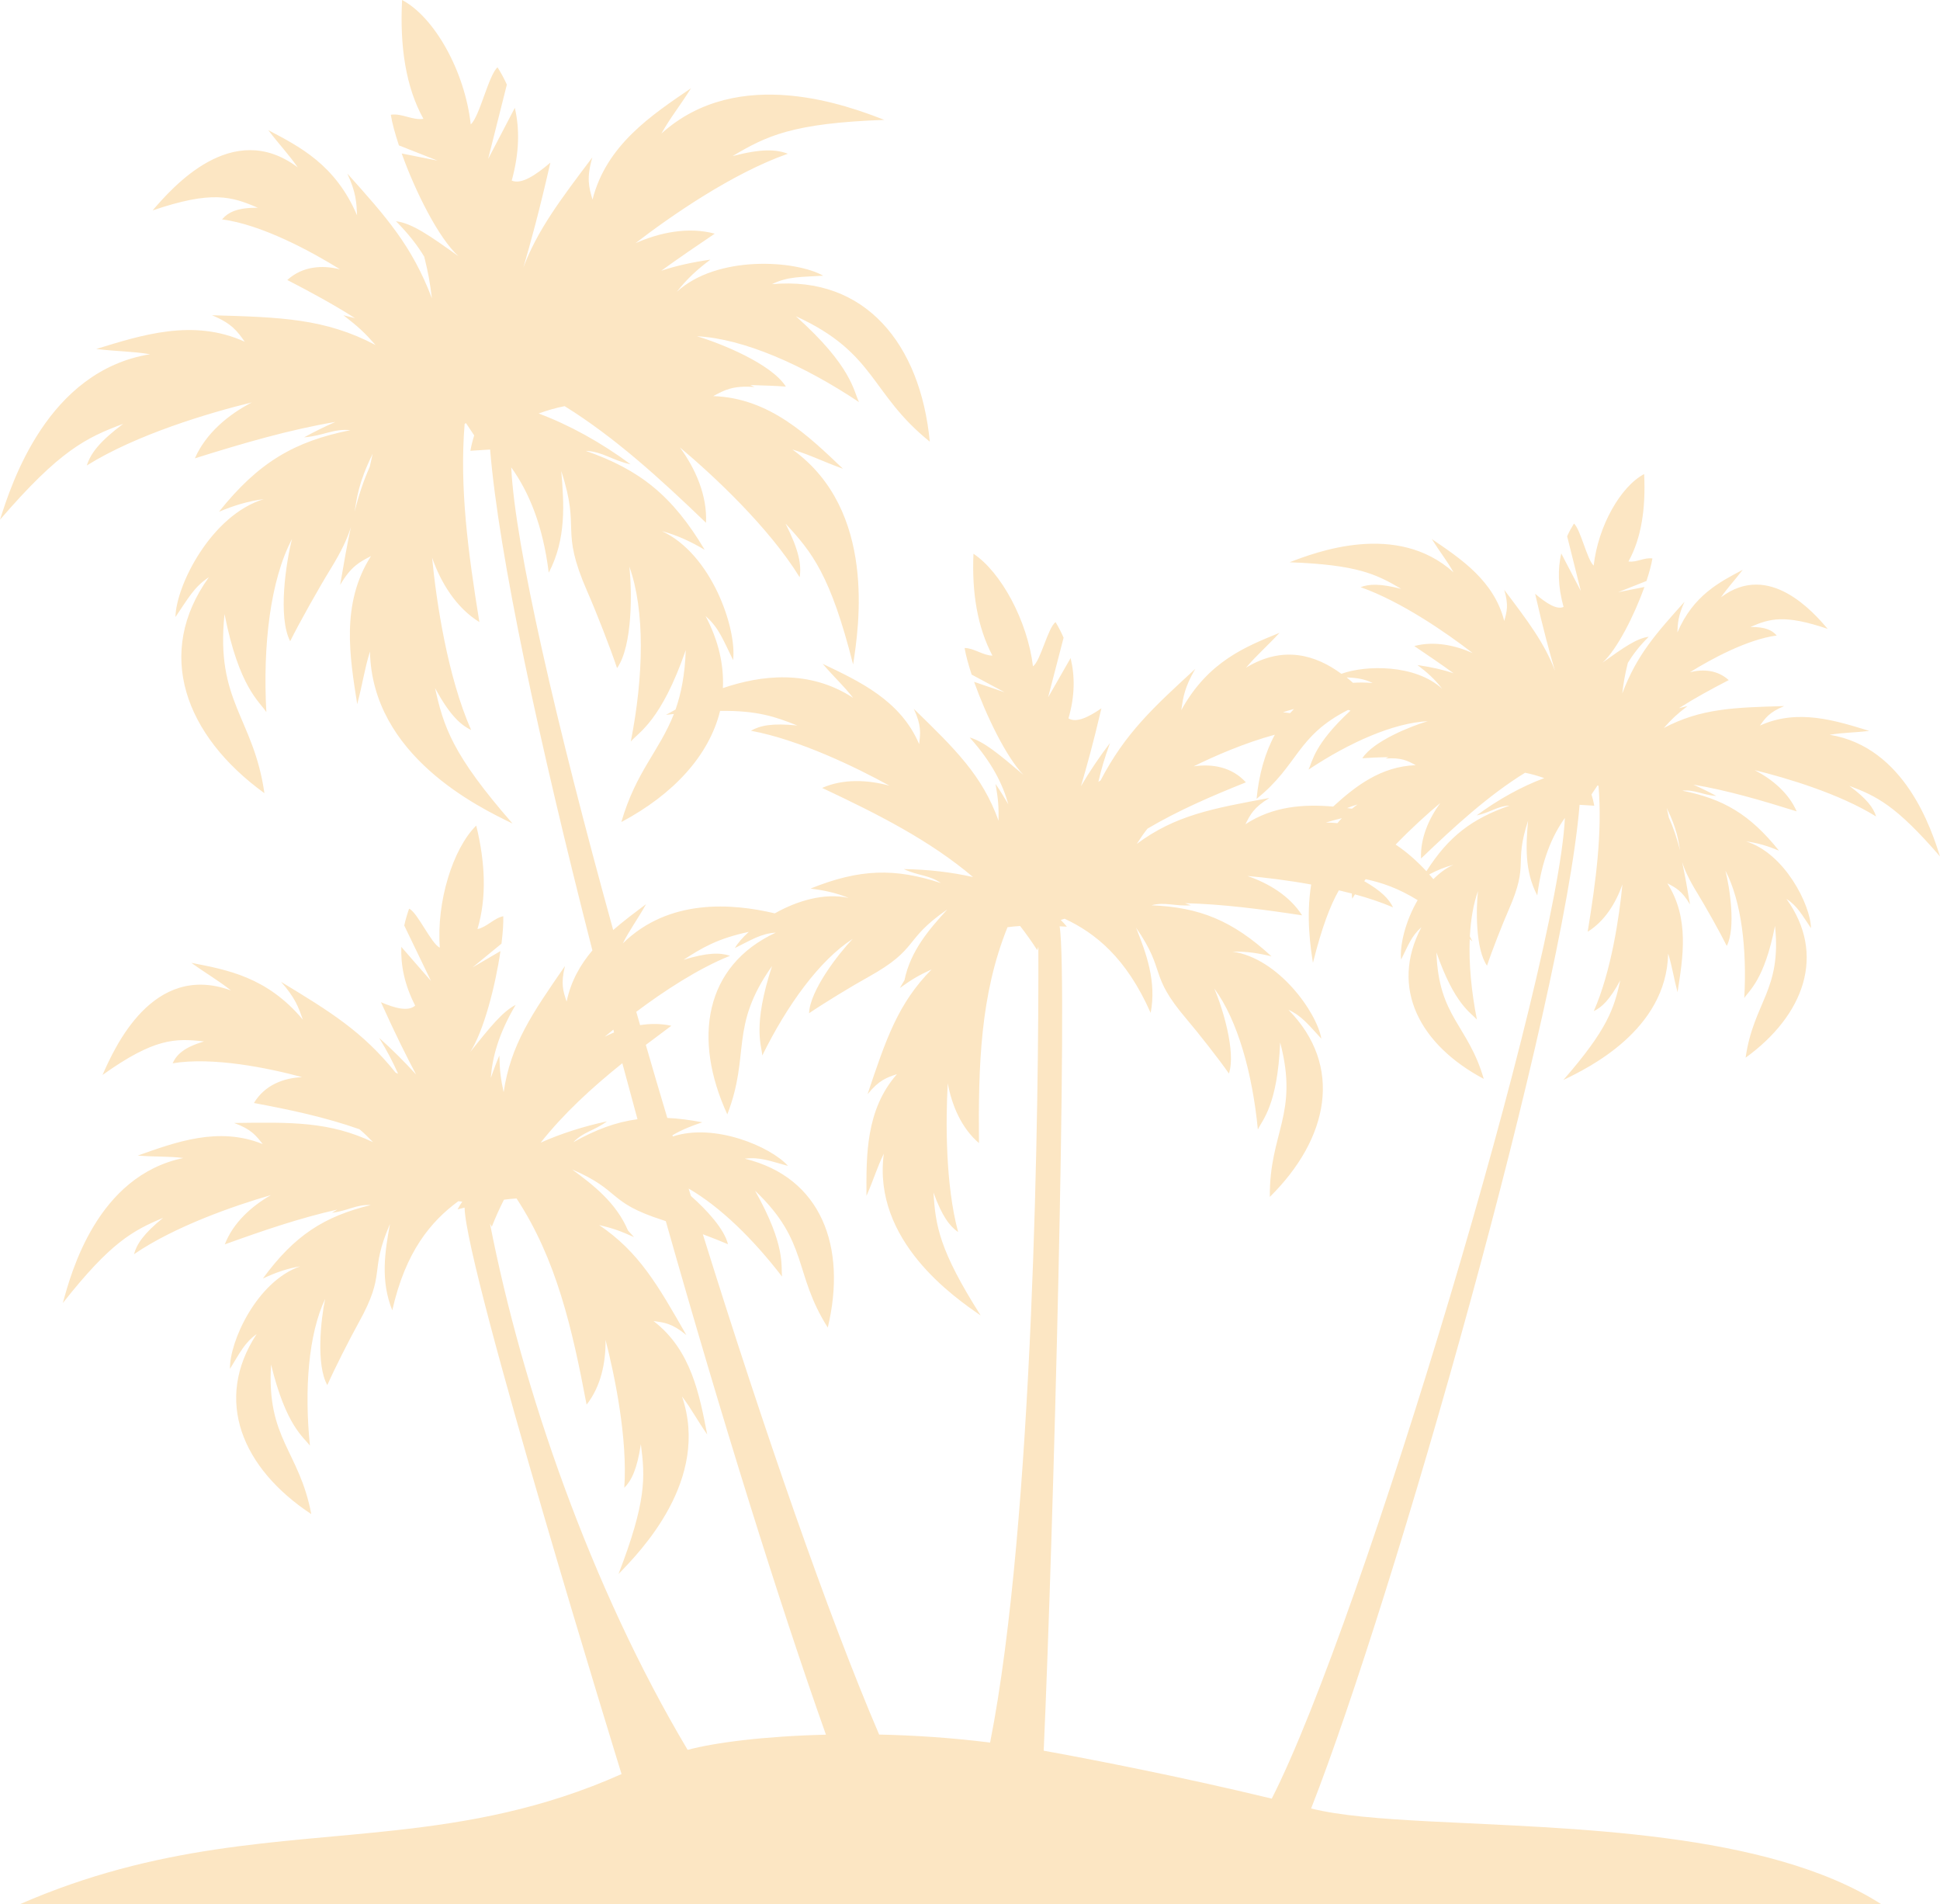 <svg version="1.1" id="图层_1" x="0px" y="0px" width="114.387px" height="112.259px" viewBox="0 0 114.387 112.259" enable-background="new 0 0 114.387 112.259" xml:space="preserve" xmlns="http://www.w3.org/2000/svg" xmlns:xlink="http://www.w3.org/1999/xlink" xmlns:xml="http://www.w3.org/XML/1998/namespace">
  <path fill="#FCE6C3" d="M114.387,50.486c-0.495-1.563-2.054-6.444-6.507-7.173c0.828-0.137,1.355-0.112,2.334-0.229
	c-1.974-0.604-4.208-1.329-6.443-0.314c0.324-0.451,0.551-0.787,1.429-1.148c-2.992,0.083-4.912,0.142-7.096,1.29
	c0.475-0.534,0.74-0.786,1.393-1.29l-0.499,0.123c0.936-0.597,1.911-1.127,2.932-1.654c-0.66-0.6-1.512-0.661-2.288-0.463
	c1.254-0.781,3.396-1.941,5.117-2.166c-0.279-0.319-0.674-0.509-1.55-0.504c1.138-0.49,1.991-0.755,4.558,0.113
	c-0.837-0.971-3.449-4.001-6.294-1.862c0.437-0.62,0.746-0.924,1.28-1.619c-1.355,0.719-2.912,1.496-3.851,3.694
	c0.024-0.567,0.042-0.981,0.422-1.812c-1.71,1.907-2.808,3.131-3.673,5.409c0.086-0.696,0.149-1.067,0.331-1.807
	c0.302-0.496,0.694-1.01,1.229-1.537c-0.709,0.09-1.465,0.625-2.722,1.524c0.86-0.771,1.874-2.798,2.472-4.46l-1.555,0.309
	l1.673-0.662c0.169-0.508,0.292-0.973,0.351-1.328c-0.474-0.074-0.94,0.249-1.412,0.177c0.76-1.372,1.025-3.12,0.924-5.152
	c-1.393,0.737-2.714,3.07-2.975,5.394c-0.383-0.321-0.78-2.155-1.164-2.475c-0.148,0.24-0.287,0.49-0.401,0.748l0.807,3.225
	l-1.154-2.214c-0.206,0.9-0.206,1.925,0.136,3.154c-0.404,0.18-1.014-0.212-1.676-0.775c0.48,2.107,0.858,3.489,1.172,4.546
	c-0.599-1.61-1.606-2.945-2.991-4.774c0.268,0.911,0.148,1.297-0.003,1.829c-0.604-2.377-2.568-3.669-4.271-4.828
	c0.523,0.835,0.869,1.234,1.282,1.963c-3.354-3.021-8.137-1.183-9.668-0.593c3.982,0.144,5.115,0.698,6.585,1.569
	c-1.256-0.323-1.894-0.293-2.397-0.101c2.391,0.841,5.078,2.699,6.606,3.884c-1.047-0.469-2.291-0.722-3.441-0.414
	c0.8,0.537,1.573,1.066,2.321,1.607c-0.633-0.218-1.333-0.37-2.133-0.486c0.553,0.412,1.02,0.832,1.457,1.398
	c-1.578-1.453-4.512-1.406-5.943-0.882c-1.485-1.094-3.411-1.708-5.623-0.362c0.684-0.794,1.155-1.173,1.977-2.055
	c-1.959,0.801-4.203,1.665-5.796,4.562c0.117-0.778,0.192-1.344,0.828-2.436c-2.495,2.291-4.138,3.802-5.584,6.575l-0.13,0.085
	c0.19-0.809,0.335-1.313,0.686-2.293c-0.632,0.829-1.202,1.681-1.713,2.544c0.325-1.102,0.725-2.521,1.205-4.585
	c-0.771,0.526-1.473,0.87-1.941,0.593c0.384-1.335,0.382-2.497,0.125-3.555l-1.325,2.313l0.912-3.515
	c-0.136-0.313-0.292-0.615-0.471-0.917c-0.443,0.292-0.893,2.308-1.334,2.604c-0.327-2.683-1.883-5.558-3.509-6.635
	c-0.1,2.283,0.227,4.315,1.118,6.003c-0.547,0-1.094-0.447-1.64-0.447c0.067,0.419,0.217,0.96,0.415,1.567l1.95,1.045l-1.807-0.619
	c0.711,1.986,1.904,4.46,2.913,5.486c-1.467-1.244-2.35-1.977-3.173-2.204c1.334,1.487,1.952,2.767,2.28,3.939
	c-0.235-0.401-0.481-0.804-0.756-1.203c0.166,0.928,0.191,1.349,0.179,2.17c-0.957-2.664-2.537-4.205-4.998-6.596
	c0.461,0.983,0.392,1.442,0.315,2.078c-1.102-2.593-3.558-3.712-5.689-4.732c0.739,0.856,1.198,1.249,1.797,2.006
	c-2.586-1.691-5.445-1.337-7.679-0.574c0.064-1.362-0.251-2.789-1.019-4.244c0.796,0.693,1.049,1.442,1.621,2.593
	c0.228-1.856-1.264-6.247-4.197-7.602c0.941,0.256,1.712,0.624,2.52,1.099c-1.91-3.21-3.843-4.726-7.013-5.831
	c1.004,0.042,1.544,0.558,2.645,0.793c-1.743-1.29-3.606-2.318-5.42-2.995c0.478-0.175,0.985-0.325,1.533-0.433
	c2.955,1.838,5.588,4.234,8.335,6.875c0.076-1.61-0.622-3.194-1.543-4.446c2.013,1.688,5.258,4.723,7.064,7.656
	c0.112-0.724-0.034-1.579-0.828-3.155c1.576,1.696,2.648,3.045,3.98,8.298c0.342-2.209,1.402-9.091-3.58-12.674
	c1.09,0.335,1.727,0.681,2.981,1.136c-2.03-1.93-4.311-4.17-7.648-4.282c0.67-0.36,1.149-0.63,2.434-0.537l-0.249-0.115
	c0.796,0.02,1.563,0.05,2.098,0.093c-0.858-1.362-3.896-2.574-5.244-2.969c2.745,0.137,6.283,1.697,9.557,3.882
	c-0.33-0.66-0.419-2.111-3.725-5.062c4.74,2.161,4.377,4.567,7.897,7.392c-0.55-5.759-3.818-9.782-9.305-9.282
	c0.949-0.47,1.74-0.414,3.02-0.5c-1.63-0.919-6.254-1.234-8.63,0.951c0.597-0.77,1.23-1.34,1.98-1.898
	c-1.085,0.155-2.038,0.367-2.898,0.655c1.018-0.736,2.072-1.457,3.154-2.186c-1.558-0.419-3.25-0.071-4.675,0.563
	c2.08-1.604,5.731-4.133,8.984-5.274c-0.689-0.262-1.556-0.307-3.26,0.14c1.993-1.188,3.534-1.944,8.95-2.136
	c-2.08-0.805-8.585-3.303-13.144,0.806c0.562-0.995,1.031-1.535,1.746-2.672c-2.315,1.58-4.987,3.333-5.809,6.566
	c-0.209-0.729-0.37-1.255-0.009-2.49c-1.881,2.489-3.246,4.3-4.068,6.493c0.424-1.442,0.94-3.317,1.592-6.182
	c-0.9,0.766-1.728,1.3-2.277,1.056c0.457-1.669,0.467-3.066,0.182-4.287L28.782,9.37l1.103-4.382
	c-0.158-0.354-0.342-0.695-0.549-1.018c-0.518,0.431-1.063,2.928-1.58,3.362C27.402,4.174,25.604,1,23.708,0
	c-0.142,2.764,0.224,5.141,1.257,7.004c-0.643,0.102-1.278-0.341-1.922-0.24c0.077,0.486,0.248,1.111,0.478,1.806l2.276,0.898
	l-2.112-0.421c0.809,2.259,2.188,5.014,3.355,6.062c-1.706-1.22-2.732-1.946-3.694-2.068c0.72,0.717,1.262,1.415,1.668,2.089
	c0.247,1.004,0.336,1.504,0.452,2.455c-1.176-3.096-2.667-4.766-4.987-7.355c0.52,1.129,0.538,1.697,0.575,2.467
	c-1.277-2.992-3.388-4.049-5.235-5.025c0.72,0.941,1.146,1.355,1.738,2.196c-3.866-2.91-7.416,1.215-8.559,2.536
	c3.495-1.188,4.651-0.826,6.201-0.158c-1.19-0.008-1.729,0.251-2.107,0.687c2.341,0.304,5.256,1.886,6.957,2.943
	c-1.055-0.265-2.216-0.183-3.109,0.629c1.389,0.719,2.716,1.436,3.989,2.248l-0.679-0.17c0.886,0.686,1.249,1.024,1.894,1.756
	c-2.968-1.564-5.584-1.64-9.646-1.756c1.187,0.49,1.493,0.948,1.934,1.562c-3.034-1.384-6.076-0.394-8.757,0.427
	c1.334,0.157,2.045,0.127,3.174,0.309C2.791,21.871,0.677,28.511,0,30.635c3.537-4.106,5.091-4.837,7.264-5.652
	c-1.414,1.058-1.922,1.753-2.145,2.455c2.923-1.825,7.18-3.094,9.73-3.717c-1.382,0.715-2.713,1.819-3.359,3.297
	c2.852-0.895,5.572-1.688,8.284-2.146c-0.616,0.27-1.234,0.575-1.843,0.907c1.122-0.082,1.726-0.525,2.725-0.421
	c-3.29,0.659-5.416,1.891-7.742,4.806c0.861-0.355,1.674-0.617,2.638-0.741c-3.087,0.937-5.173,5.079-5.207,6.951
	c0.728-1.061,1.085-1.77,1.971-2.348c-3.217,4.475-1.413,9.336,3.275,12.731c-0.642-4.471-2.896-5.385-2.352-10.561
	c0.857,4.346,2.064,5.156,2.466,5.78c-0.216-3.936,0.233-7.773,1.512-10.201c-0.349,1.361-0.846,4.594-0.108,6.023
	c0.536-1.08,1.694-3.14,2.363-4.227c0.695-1.126,1.03-1.884,1.219-2.504c-0.225,1.025-0.419,2.147-0.634,3.411
	c0.649-1.108,1.15-1.35,1.818-1.698c-1.794,2.81-1.247,5.956-0.813,8.727c0.344-1.296,0.413-2.008,0.752-3.103
	c0.126,6.14,6.396,9.171,8.407,10.142c-3.563-4.075-4.063-5.718-4.569-7.983c0.843,1.55,1.47,2.15,2.127,2.469
	c-1.389-3.15-2.048-7.541-2.301-10.159c0.513,1.472,1.416,2.948,2.787,3.797c-0.66-4.088-1.178-7.91-0.869-11.682l0.08-0.047
	l0.484,0.726c-0.096,0.299-0.171,0.604-0.223,0.905l1.162-0.073c0.507,6.219,2.902,17.313,6.03,29.525
	c-0.71,0.84-1.27,1.815-1.519,3.016c-0.202-0.604-0.36-1.039-0.097-2.097c-1.952,2.821-3.202,4.64-3.617,7.438
	c-0.173-0.805-0.229-1.218-0.253-2.163c-0.189,0.444-0.354,0.893-0.505,1.327c0.093-1.214,0.447-2.589,1.466-4.309
	c-0.76,0.386-1.481,1.273-2.679,2.775c0.784-1.199,1.479-3.857,1.783-5.947l-1.647,0.964l1.708-1.402
	c0.078-0.633,0.119-1.194,0.106-1.617c-0.535,0.103-0.984,0.652-1.522,0.757c0.545-1.829,0.471-3.881-0.073-6.102
	c-1.384,1.371-2.351,4.501-2.147,7.194c-0.495-0.203-1.324-2.094-1.812-2.293c-0.116,0.33-0.214,0.661-0.285,0.992l1.576,3.267
	l-1.749-2.008c-0.039,1.086,0.185,2.228,0.817,3.461c-0.408,0.36-1.163,0.164-2.018-0.199c0.872,1.933,1.537,3.25,2.071,4.261
	c-0.672-0.742-1.4-1.467-2.175-2.157c0.534,0.889,0.772,1.352,1.115,2.111l-0.141-0.058c-1.963-2.44-3.867-3.602-6.76-5.357
	c0.84,0.947,1.021,1.488,1.287,2.229c-2.125-2.536-4.492-2.941-6.576-3.35c0.979,0.702,1.516,0.986,2.341,1.629
	c-4.619-1.692-6.865,3.363-7.579,4.981c3.051-2.178,4.284-2.17,5.983-1.977c-1.163,0.346-1.61,0.763-1.85,1.289
	c2.367-0.396,5.67,0.281,7.635,0.815c-1.104,0.05-2.207,0.47-2.839,1.525c2.154,0.402,4.203,0.838,6.221,1.547
	c0.266,0.222,0.494,0.446,0.799,0.76c-2.557-1.209-4.765-1.18-8.193-1.129c1.019,0.366,1.295,0.744,1.689,1.243
	c-2.612-1.055-5.141-0.11-7.367,0.679c1.128,0.085,1.733,0.03,2.688,0.142c-5.071,1.059-6.612,6.729-7.105,8.549
	c2.83-3.588,4.114-4.258,5.915-5.025c-1.155,0.938-1.557,1.55-1.72,2.148c2.397-1.643,5.941-2.871,8.07-3.483
	c-1.142,0.655-2.227,1.631-2.715,2.903c2.271-0.82,4.451-1.561,6.632-2.051l-0.313,0.188c0.942-0.112,1.442-0.504,2.285-0.454
	c-2.754,0.671-4.503,1.792-6.359,4.33c0.715-0.335,1.392-0.582,2.2-0.72c-2.576,0.899-4.177,4.468-4.14,6.044
	c0.57-0.914,0.843-1.528,1.571-2.048c-2.553,3.888-0.855,7.922,3.222,10.611c-0.707-3.742-2.645-4.427-2.37-8.816
	c0.883,3.634,1.922,4.273,2.29,4.782c-0.335-3.31-0.093-6.557,0.899-8.652c-0.251,1.159-0.547,3.902,0.127,5.082
	c0.408-0.933,1.311-2.709,1.834-3.654c1.696-3.043,0.59-2.924,1.861-5.845c-0.297,1.603-0.576,3.343,0.136,5.09
	c0.782-3.479,2.284-5.247,3.891-6.43l0.236,0.023c-0.104,0.148-0.194,0.304-0.279,0.457l0.415-0.104
	c0.063,3.651,9.255,33.391,9.255,33.391c-4.648,2.071-8.999,2.836-13.339,3.315c-7.01,0.775-13.992,0.803-22.155,4.363h32.142
	h40.085h37.556c-6.745-4.325-18.435-4.458-26.63-4.888c-2.892-0.152-5.351-0.34-7-0.763c4.869-12.407,14.865-47.49,15.829-59.163
	l0.865,0.054c-0.037-0.219-0.094-0.444-0.163-0.665l0.357-0.533l0.058,0.034c0.226,2.775-0.151,5.587-0.64,8.593
	c1.008-0.622,1.669-1.707,2.048-2.79c-0.185,1.92-0.664,5.151-1.689,7.471c0.485-0.235,0.943-0.673,1.563-1.815
	c-0.37,1.664-0.739,2.871-3.357,5.873c1.475-0.711,6.086-2.943,6.179-7.455c0.249,0.805,0.305,1.329,0.554,2.28
	c0.317-2.037,0.72-4.354-0.602-6.418c0.493,0.255,0.86,0.434,1.337,1.247c-0.156-0.93-0.301-1.754-0.466-2.51
	c0.144,0.456,0.39,1.014,0.899,1.842c0.489,0.799,1.341,2.313,1.734,3.11c0.542-1.051,0.18-3.429-0.078-4.432
	c0.94,1.788,1.273,4.609,1.111,7.504c0.292-0.461,1.18-1.054,1.812-4.252c0.401,3.809-1.261,4.481-1.734,7.77
	c3.448-2.498,4.773-6.077,2.408-9.363c0.655,0.427,0.917,0.949,1.448,1.727c-0.027-1.381-1.563-4.423-3.83-5.114
	c0.707,0.089,1.306,0.281,1.941,0.544c-1.715-2.142-3.281-3.054-5.698-3.534c0.734-0.077,1.176,0.252,2.004,0.31
	c-0.447-0.242-0.901-0.467-1.355-0.668c1.995,0.335,3.997,0.921,6.092,1.576c-0.472-1.089-1.451-1.899-2.471-2.428
	c1.878,0.458,5.009,1.392,7.157,2.732c-0.162-0.517-0.534-1.029-1.576-1.806C110.649,46.933,111.786,47.47,114.387,50.486z
	 M21.802,27.511h0.002c-0.378,0.842-0.661,1.709-0.897,2.649c0.147-0.855,0.224-1.685,1.066-3.411L21.802,27.511z M89.92,45.551
	c0.401,0.079,0.773,0.189,1.131,0.317c-1.337,0.495-2.705,1.255-3.989,2.201c0.811-0.167,1.211-0.554,1.945-0.58
	c-2.193,0.763-3.581,1.792-4.902,3.868c-0.527-0.568-1.126-1.113-1.812-1.57l-0.002-0.002c0.942-0.975,1.896-1.834,2.631-2.45
	c-0.673,0.92-1.189,2.088-1.133,3.271C85.81,48.67,87.747,46.901,89.92,45.551z M85.699,50.975c-0.442,0.2-0.832,0.496-1.184,0.85
	l-0.242-0.279h-0.003C84.716,51.308,85.17,51.117,85.699,50.975z M79.404,39.93c0.569,0.032,1.019,0.078,1.533,0.333
	c-0.404-0.035-0.794-0.039-1.163-0.012c-0.117-0.107-0.247-0.216-0.374-0.321H79.404z M76.298,41.792l0.005-0.006l0.004,0.003h0.002
	l-0.002,0.001v-0.001C76.305,41.79,76.301,41.79,76.298,41.792l-0.231,0.245c-0.131-0.02-0.271-0.036-0.421-0.05
	C75.87,41.913,76.086,41.848,76.298,41.792z M67.66,48.845c1.842-1.086,3.768-1.913,5.8-2.728c-0.826-0.91-1.989-1.104-3.079-0.943
	c1.222-0.606,3.016-1.386,4.787-1.865c-0.578,1.06-0.941,2.348-1.077,3.781c2.484-1.993,2.342-3.699,5.397-5.242l0.139,0.041
	c0.002-0.002,0.003-0.002,0.005-0.005l0.004,0.007l0.005,0.002l-0.003,0.001l-0.002-0.003l-0.009-0.002
	c-2.168,2.008-2.237,3.008-2.473,3.479c2.412-1.606,5.011-2.755,7.03-2.855c-0.99,0.287-3.224,1.184-3.858,2.185
	c0.397-0.032,0.963-0.055,1.547-0.069l-0.184,0.085c0.943-0.07,1.295,0.127,1.788,0.392c-2.05,0.07-3.557,1.236-4.87,2.439
	c-1.729-0.146-3.528-0.033-5.174,1.043c0.285-0.564,0.484-0.984,1.412-1.549c-3.375,0.622-5.55,1.022-7.819,2.708
	C67.264,49.38,67.445,49.111,67.66,48.845z M80.043,47.421c-0.111,0.078-0.219,0.163-0.324,0.249l-0.288-0.034v-0.003
	C79.618,47.559,79.815,47.489,80.043,47.421z M79.119,48.23l0.005-0.003c-0.001,0.002-0.001,0.002-0.003,0.003
	c-0.095,0.096-0.179,0.196-0.264,0.294c-0.218-0.021-0.447-0.037-0.677-0.037c0.342-0.105,0.64-0.185,0.94-0.257H79.119z
	 M30.144,27.55c1.036,1.449,1.862,3.396,2.212,6.208c1.04-1.98,0.903-4.066,0.737-5.992c1.174,3.591-0.119,3.324,1.535,7.102
	c0.514,1.17,1.375,3.367,1.755,4.516c0.926-1.313,0.883-4.588,0.725-5.981c0.928,2.581,0.848,6.442,0.086,10.307
	c0.484-0.563,1.786-1.198,3.24-5.387c-0.051,1.473-0.278,2.579-0.603,3.504l-0.564,0.314l0.467-0.054
	c-0.843,2.17-2.23,3.378-3.098,6.37c3.069-1.628,5.178-3.924,5.822-6.551l-0.001-0.002l0.005,0.002
	c2.17-0.028,3.247,0.338,4.548,0.861c-1.48-0.151-2.196,0-2.734,0.309c2.856,0.527,6.23,2.171,8.172,3.24
	c-1.271-0.349-2.73-0.421-3.974,0.13c3.312,1.557,6.341,3.09,8.9,5.255c-1.277-0.291-2.661-0.449-4.081-0.469
	c0.86,0.404,1.486,0.335,2.181,0.821c-2.693-0.883-4.765-0.852-7.686,0.327c0.783,0.097,1.488,0.242,2.251,0.551
	c-1.444-0.319-3.053,0.175-4.355,0.909c-2.491-0.589-6.235-0.902-8.963,1.772c0.438-0.855,0.818-1.333,1.374-2.314
	c-0.638,0.476-1.308,0.974-1.94,1.525C32.805,42.716,30.357,32.132,30.144,27.55z M36.208,60.86h-0.002
	c-0.188,0.079-0.368,0.163-0.547,0.252l0.506-0.419L36.208,60.86z M36.694,62.674l0.893,3.298v0.003
	c-1.284,0.172-2.471,0.619-3.778,1.355c0.584-0.615,1.215-0.665,1.979-1.229c-1.384,0.298-2.717,0.723-3.91,1.256
	C33.255,65.622,34.897,64.116,36.694,62.674z M48.692,102.256c-3.636,0.087-6.578,0.47-8.147,0.894
	c-5.687-9.535-9.755-21.287-11.654-31.022l0.105,0.188c0.221-0.556,0.459-1.088,0.718-1.596c0.242-0.035,0.488-0.059,0.743-0.073
	c2.348,3.575,3.279,7.645,4.13,12.153c0.847-1.071,1.137-2.498,1.117-3.818c0.552,2.147,1.304,5.816,1.106,8.72
	c0.433-0.44,0.753-1.099,0.976-2.57c0.259,1.94,0.331,3.388-1.318,7.653c1.318-1.352,5.413-5.563,3.746-10.466
	c0.579,0.767,0.841,1.315,1.485,2.243c-0.456-2.32-0.93-4.977-3.165-6.688c0.64,0.085,1.096,0.133,1.935,0.824
	c-1.701-2.983-2.802-4.898-5.143-6.485c0.8,0.192,1.195,0.323,2.058,0.712l-0.358-0.392c-0.701-1.644-2.034-2.67-3.291-3.596
	c2.926,1.26,2.034,1.927,5.353,2.989l0.169,0.058c3.251,11.482,6.695,22.542,9.442,30.271l0.001,0.002H48.692z M58.379,102.72
	c-2.25-0.283-4.468-0.427-6.543-0.472c-2.99-6.974-6.8-17.963-10.395-29.492c0.57,0.212,1.104,0.425,1.483,0.59
	c-0.216-0.896-1.241-2.01-2.186-2.846l-0.135-0.436c1.854,1.067,3.815,2.981,5.509,5.189c-0.08-0.622,0.242-1.802-1.592-5.063
	c3.191,3.029,2.246,4.848,4.287,8.067c1.142-4.752-0.378-8.857-4.892-9.955c0.886-0.116,1.5,0.144,2.547,0.425
	c-1.003-1.126-4.321-2.55-6.793-1.734l-0.021-0.072c0.571-0.333,1.14-0.56,1.762-0.764c-0.743-0.142-1.422-0.229-2.064-0.257
	c-0.433-1.441-0.854-2.879-1.267-4.306l1.505-1.127c-0.605-0.134-1.229-0.134-1.842-0.038l-0.226-0.785
	c-0.002,0-0.004,0.002-0.006,0.002v-0.013l0.004,0.006l0.002,0.005c1.626-1.221,3.643-2.546,5.527-3.302
	c-0.587-0.194-1.32-0.198-2.74,0.236c1.089-0.709,2.015-1.256,3.848-1.646c-0.367,0.332-0.654,0.664-0.823,0.955
	c0.971-0.478,1.525-0.852,2.417-0.912c-4.218,1.953-4.905,6.274-2.862,10.715c1.377-3.554,0.097-5.158,2.637-8.741
	c-1.16,3.555-0.616,4.645-0.574,5.272c1.468-2.985,3.383-5.622,5.333-6.878c-0.82,0.854-2.523,3.03-2.575,4.386
	c0.846-0.577,2.544-1.614,3.489-2.134c3.042-1.689,2.034-2.175,4.661-3.983c-1.056,1.158-2.166,2.426-2.525,4.171l-0.274,0.459
	c0.764-0.548,1.129-0.752,1.877-1.099c-1.987,2.011-2.689,4.105-3.779,7.359c0.691-0.846,1.129-0.979,1.733-1.183
	c-1.854,2.116-1.805,4.811-1.798,7.178c0.453-1.033,0.604-1.628,1.024-2.49c-0.682,5.134,4.159,8.47,5.711,9.537
	c-2.449-3.857-2.661-5.296-2.784-7.25c0.504,1.398,0.951,1.983,1.455,2.334c-0.755-2.804-0.735-6.559-0.612-8.77
	c0.24,1.295,0.803,2.641,1.84,3.525c-0.043-4.583,0.08-8.756,1.683-12.725c0.252-0.036,0.501-0.058,0.745-0.072
	c0.347,0.449,0.689,0.925,1.01,1.426l0.064-0.208C61.254,64.507,60.969,89.639,58.379,102.72z M74.986,106.025
	c-5.495-1.327-10.779-2.341-13.447-2.826c0.557-12.365,1.444-45.785,0.938-48.595l0.429,0.02c-0.113-0.131-0.229-0.267-0.361-0.395
	l0.229-0.072c1.808,0.848,3.628,2.288,5.072,5.551c0.354-1.853-0.258-3.508-0.86-5.02c1.813,2.615,0.705,2.714,2.962,5.367
	c0.698,0.821,1.932,2.39,2.512,3.226c0.428-1.286-0.39-3.918-0.862-5.009c1.381,1.866,2.248,5.002,2.569,8.312
	c0.258-0.57,1.157-1.398,1.314-5.137c1.12,4.249-0.644,5.298-0.609,9.108c3.477-3.432,4.354-7.718,1.096-11.031
	c0.812,0.371,1.203,0.914,1.942,1.703c-0.271-1.563-2.541-4.75-5.238-5.13c0.823-0.022,1.535,0.093,2.298,0.277
	c-2.317-2.127-4.25-2.891-7.076-3.01c0.812-0.216,1.377,0.073,2.324,0l-0.35-0.122c2.235,0.053,4.516,0.354,6.906,0.715
	c-0.73-1.146-1.98-1.898-3.226-2.319c1.019,0.089,2.354,0.246,3.762,0.503c-0.311,1.922-0.032,3.753,0.104,4.614
	c0.535-2.117,1.016-3.366,1.528-4.272l0.765,0.188c0,0.104,0.009,0.209,0.023,0.305l0.162-0.255
	c0.789,0.215,1.551,0.468,2.246,0.766c-0.246-0.495-0.681-0.96-1.7-1.544l0.088-0.118c0.978,0.218,1.866,0.508,3.063,1.236
	c-0.734,1.256-1.068,2.702-0.975,3.503c0.421-0.842,0.611-1.393,1.195-1.905c-1.89,3.584-0.084,6.941,3.677,8.94
	c-0.925-3.192-2.661-3.627-2.79-7.456c1.072,3.081,2.027,3.548,2.386,3.959c-0.324-1.64-0.483-3.282-0.423-4.743l0.155,0.136
	l-0.147-0.3c0,0.002,0,0.002,0,0.003l-0.008-0.006h0.006l0.002,0.003c0.053-1,0.206-1.907,0.479-2.666
	c-0.119,1.025-0.151,3.429,0.533,4.396c0.277-0.844,0.912-2.46,1.289-3.321c1.217-2.777,0.268-2.583,1.13-5.223
	c-0.12,1.412-0.223,2.946,0.543,4.403c0.26-2.07,0.867-3.501,1.628-4.567C91.867,56.958,80.366,95.471,74.986,106.025z
	 M98.398,48.188l-0.123-0.558c0.617,1.268,0.674,1.877,0.788,2.503C98.883,49.444,98.675,48.806,98.398,48.188z" class="color c1"/>
</svg>